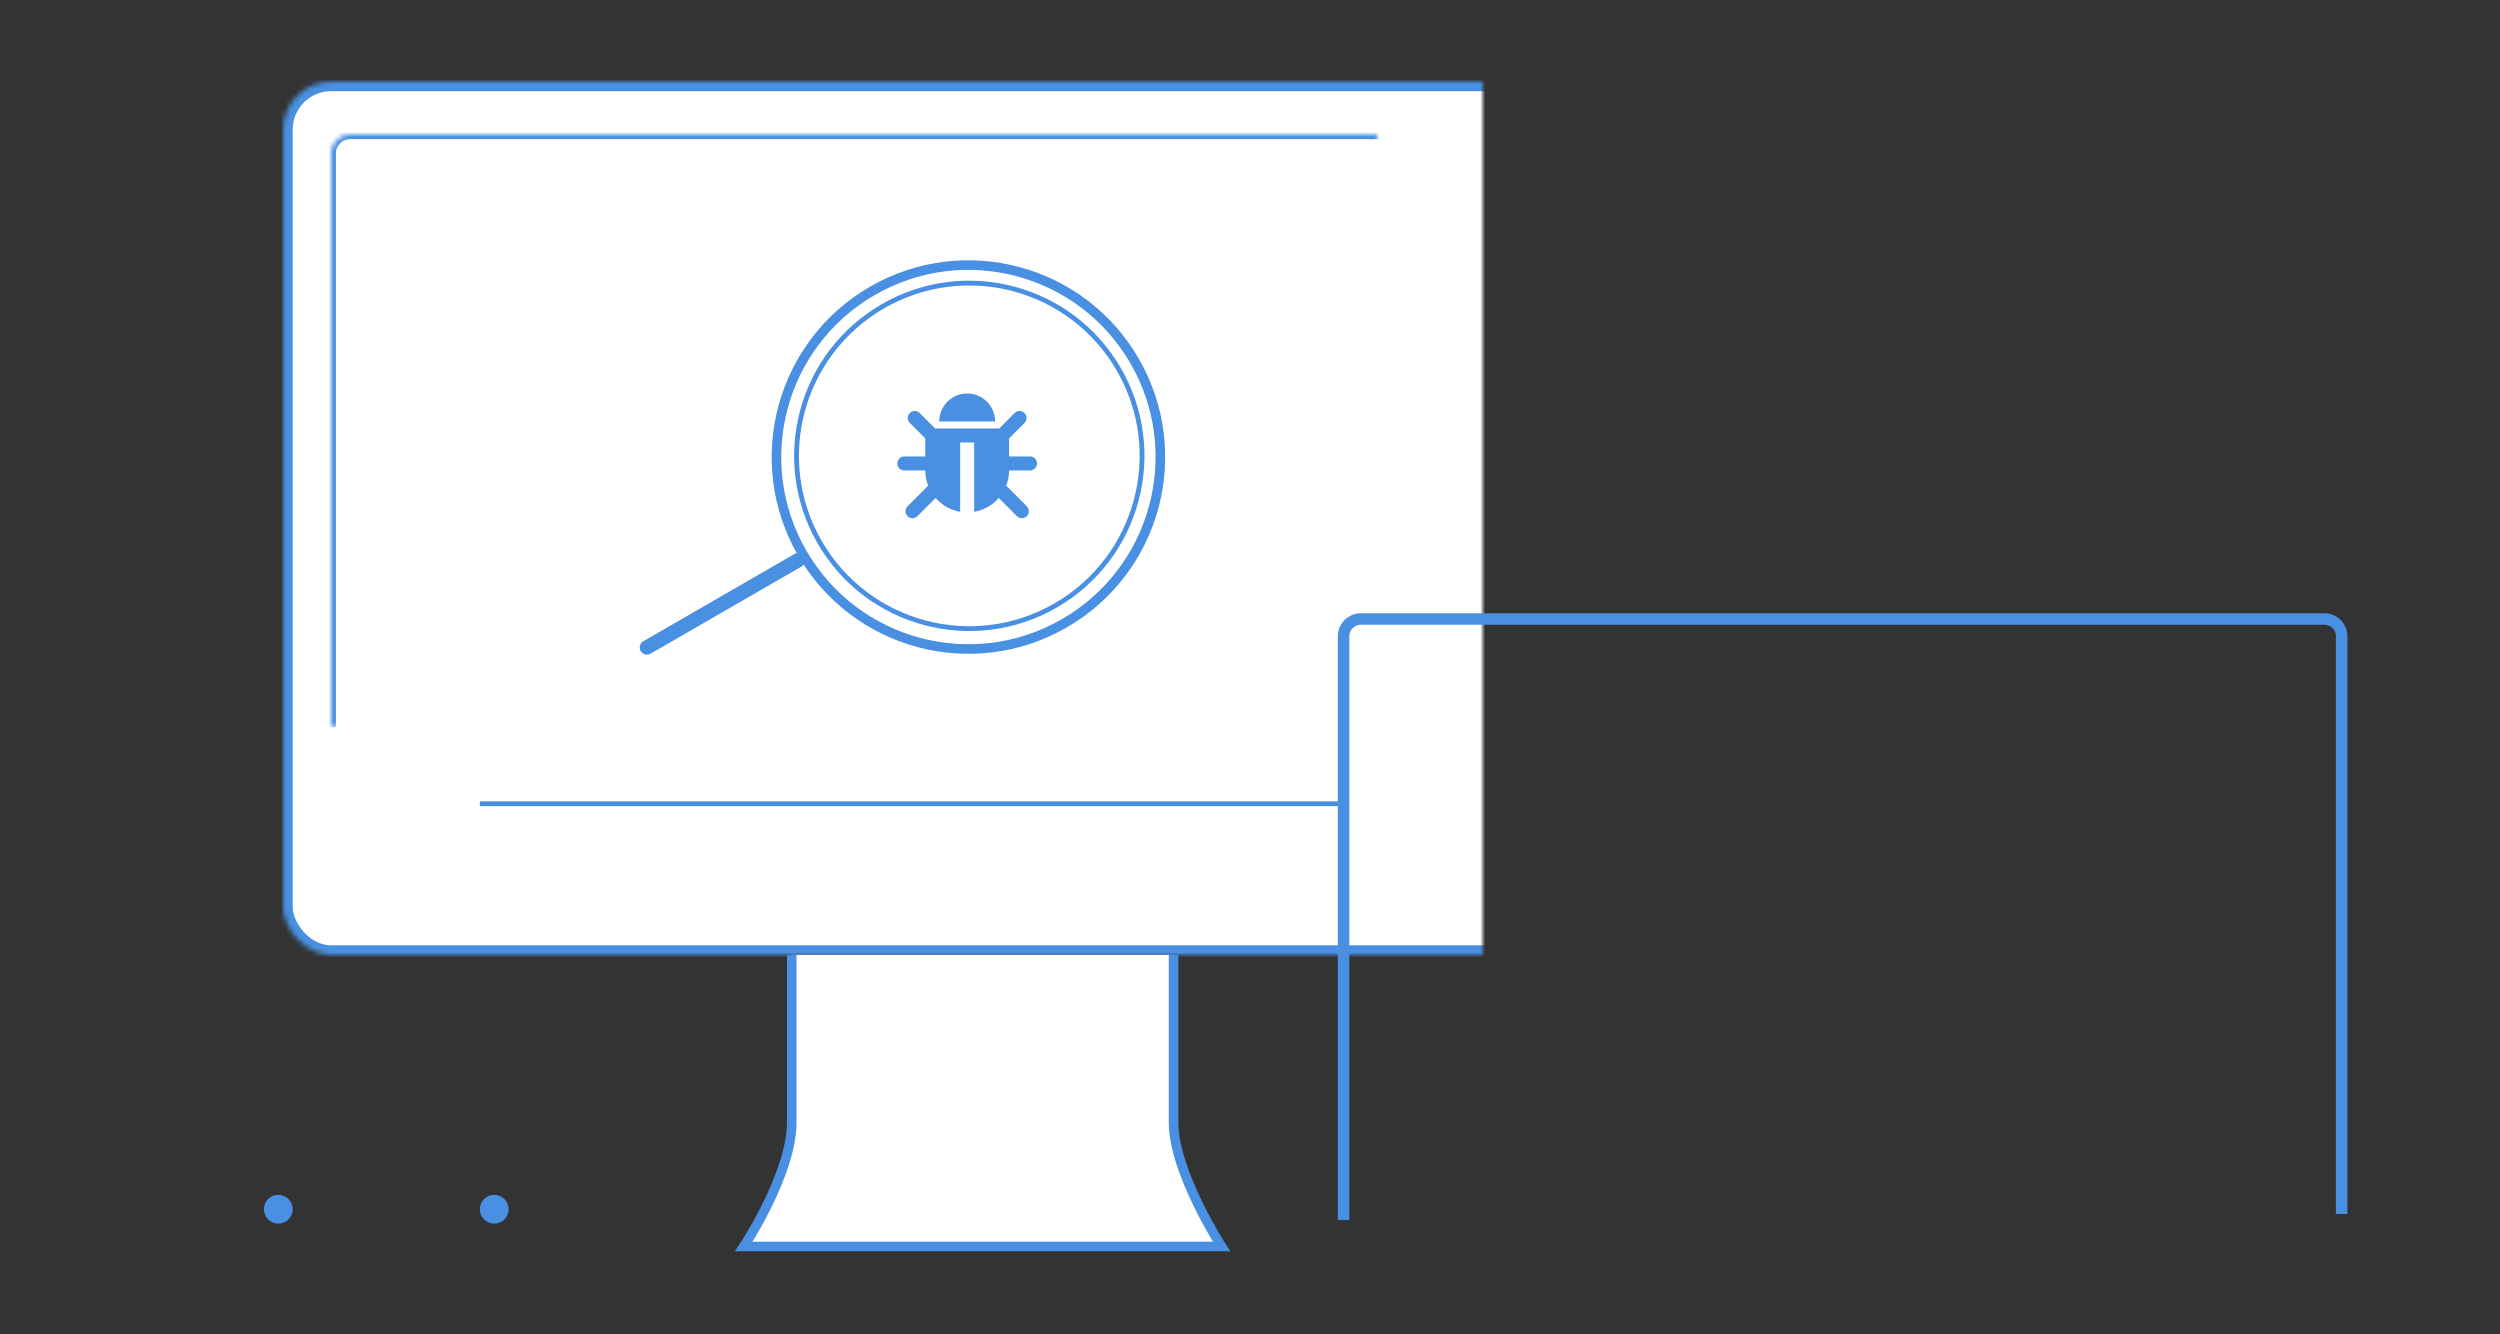 ﻿<?xml version="1.0" encoding="UTF-8" standalone="no"?>
<svg width="521px" height="278px" viewBox="0 0 521 278" version="1.1" xmlns="http://www.w3.org/2000/svg" xmlns:xlink="http://www.w3.org/1999/xlink">
    <rect x="0" y="0" width="521" height="278" fill="#333333" stroke="none"/>
    <!-- Generator: Sketch 3.7.1 (28215) - http://www.bohemiancoding.com/sketch -->
    <title>Artboard 19</title>
    <desc>Created with Sketch.</desc>
    <defs>
        <rect id="path-1" x="42" y="0" width="292" height="182" rx="10"></rect>
        <mask id="mask-2" maskContentUnits="userSpaceOnUse" maskUnits="objectBoundingBox" x="0" y="0" width="292" height="182" fill="white">
            <use xlink:href="#path-1"></use>
        </mask>
        <path d="M69.279,245 L4.007,245 C1.794,245 0,243.211 0,241 L0,138 L0,138 C0,135.791 1.791,134 4.003,134 L78.997,134 C81.208,134 83,135.791 83,137.993 L83,172.186" id="path-3"></path>
        <mask id="mask-4" maskContentUnits="userSpaceOnUse" maskUnits="objectBoundingBox" x="0" y="0" width="83" height="111" fill="white">
            <use xlink:href="#path-3"></use>
        </mask>
        <rect id="path-5" x="65" y="171" width="41" height="74" rx="5"></rect>
        <mask id="mask-6" maskContentUnits="userSpaceOnUse" maskUnits="objectBoundingBox" x="0" y="0" width="41" height="74" fill="white">
            <use xlink:href="#path-5"></use>
        </mask>
        <path d="M263,114.99 C263,113.339 264.342,112 266,112 L468,112 C469.657,112 471,113.34 471,114.997 L471,237 L263,238 L263,114.99 Z" id="path-7"></path>
        <mask id="mask-8" maskContentUnits="userSpaceOnUse" maskUnits="objectBoundingBox" x="0" y="0" width="208" height="126" fill="white">
            <use xlink:href="#path-7"></use>
        </mask>
        <path d="M52,134.558 L52,15.006 C52,12.793 53.796,11 56,11 L318,11 C320.209,11 322,12.787 322,14.996 L322,111.583 M263.519,150 L82.371,150" id="path-9"></path>
        <mask id="mask-10" maskContentUnits="userSpaceOnUse" maskUnits="objectBoundingBox" x="0" y="0" width="270" height="140" fill="white">
            <use xlink:href="#path-9"></use>
        </mask>
        <rect id="path-11" x="247" y="236" width="240" height="7"></rect>
        <mask id="mask-12" maskContentUnits="userSpaceOnUse" maskUnits="objectBoundingBox" x="0" y="0" width="240" height="7" fill="white">
            <use xlink:href="#path-11"></use>
        </mask>
        <polygon id="path-13" points="466 117 466 230 268 230 268 117"></polygon>
        <mask id="mask-14" maskContentUnits="userSpaceOnUse" maskUnits="objectBoundingBox" x="0" y="0" width="198" height="113" fill="white">
            <use xlink:href="#path-13"></use>
        </mask>
    </defs>
    <g id="WEB" stroke="none" stroke-width="1" fill="none" fill-rule="evenodd">
        <g id="Artboard-19">
            <g id="Icon-1" transform="translate(17, 17)">
                <use id="Rectangle-371" stroke="#4990E2" mask="url(#mask-2)" stroke-width="4" fill="#FFFFFF" fill-rule="evenodd" xlink:href="#path-1"></use>
            
                <path d="M227.569,182 L227.569,216.9 C227.569,227.299 237.569,242.77 237.569,242.77 L138,242.77 C138,242.77 148,227.708 148,216.9 C148,206.093 148,182 148,182" id="Rectangle-190" stroke="#4990E2" stroke-width="2" fill="#FFFFFF" fill-rule="evenodd"></path>
                <use id="Rectangle-359" stroke="#4A90E2" mask="url(#mask-4)" stroke-width="4" fill="#FFFFFF" fill-rule="evenodd" xlink:href="#path-3"></use>
                <circle id="Oval-43" fill="#4990E2" fill-rule="evenodd" cx="41" cy="235" r="3"></circle>
                <use id="Rectangle-360" stroke="#4990E2" mask="url(#mask-6)" stroke-width="4" fill="#FFFFFF" fill-rule="evenodd" xlink:href="#path-5"></use>
                <use id="Rectangle-370" stroke="#979797" mask="url(#mask-8)" stroke-width="2" fill="#FFFFFF" fill-rule="evenodd" xlink:href="#path-7"></use>
                <circle id="Oval-43-Copy-4" fill="#4990E2" fill-rule="evenodd" cx="86" cy="235" r="3"></circle>
                <use id="Rectangle-359" stroke="#4990E2" mask="url(#mask-10)" stroke-width="2" xlink:href="#path-9"></use>
                <path d="M308.974,112 L467.393,112 C469.385,112 471,113.613 471,115.613 L471,235.993 M263,237.259 L263,163.799 L263,115.601 C263,113.612 264.622,112 266.596,112 L309.324,112" id="Rectangle-361" stroke="#4990E2" stroke-width="2.4"></path>
                <use id="Rectangle-361" stroke="#4990E2" mask="url(#mask-12)" stroke-width="4.8" fill="#FFFFFF" fill-rule="evenodd" xlink:href="#path-11"></use>
                <use id="Rectangle-362" stroke="#4990E2" mask="url(#mask-14)" stroke-width="2.4" xlink:href="#path-13"></use>
                <g id="Group" stroke-width="1" fill-rule="evenodd" transform="translate(167.931, 88) rotate(-300) translate(-167.931, -88) translate(127.931, 28.5)">
                    <circle id="Oval-115" stroke="#4A90E2" stroke-width="2" cx="40" cy="40" r="40"></circle>
                    <path d="M40.866,81.516 L40.866,117.866" id="Path-903" stroke="#4990E2" stroke-width="3" stroke-linecap="round" stroke-linejoin="round"></path>
                </g>
                <g id="Group-Copy" stroke-width="1" fill-rule="evenodd" transform="translate(185, 78) rotate(-300) translate(-185, -78) translate(149, 42)" stroke="#4A90E2">
                    <circle id="Oval-115" cx="36" cy="36" r="36"></circle>
                </g>
                <g id="bug" stroke-width="1" fill-rule="evenodd" transform="translate(170, 65)" fill="#4990E2">
                    <g id="Bug">
                        <path d="M14.56,0 C11.343,0 8.736,2.612 8.736,5.833 L20.384,5.833 C20.384,2.612 17.777,0 14.56,0 L14.56,0 Z M27.664,13.125 L23.296,13.125 L23.296,9.484 C23.296,9.443 23.286,9.406 23.284,9.366 L26.509,6.135 C27.078,5.566 27.078,4.643 26.509,4.073 C25.941,3.503 25.019,3.503 24.451,4.073 L21.225,7.304 C21.185,7.301 21.148,7.292 21.108,7.292 L8.012,7.292 C7.972,7.292 7.935,7.301 7.895,7.304 L4.669,4.073 C4.101,3.503 3.179,3.503 2.611,4.073 C2.042,4.643 2.042,5.566 2.611,6.135 L5.836,9.366 C5.834,9.406 5.824,9.443 5.824,9.484 L5.824,13.125 L1.456,13.125 C0.652,13.125 0,13.778 0,14.583 C0,15.389 0.652,16.042 1.456,16.042 L5.824,16.042 C5.824,17.179 6.051,18.26 6.446,19.256 C6.382,19.302 6.308,19.328 6.251,19.386 L2.132,23.51 C1.564,24.08 1.564,25.003 2.132,25.573 C2.701,26.142 3.623,26.142 4.191,25.573 L7.979,21.779 C9.278,23.269 11.07,24.318 13.104,24.661 L13.104,10.208 L16.016,10.208 L16.016,24.661 C18.05,24.318 19.842,23.269 21.141,21.779 L24.929,25.573 C25.497,26.142 26.419,26.142 26.988,25.573 C27.556,25.003 27.556,24.08 26.988,23.51 L22.869,19.386 C22.812,19.328 22.738,19.302 22.674,19.256 C23.069,18.26 23.296,17.179 23.296,16.042 L27.664,16.042 C28.468,16.042 29.12,15.389 29.12,14.583 C29.12,13.778 28.468,13.125 27.664,13.125 L27.664,13.125 Z" id="Shape"></path>
                    </g>
                </g>
                <path d="M83,150.5 L262.971,150.5" id="Path-908-Copy" stroke="#4990E2" stroke-width="1"></path>
            </g>
        </g>
    </g>
</svg>